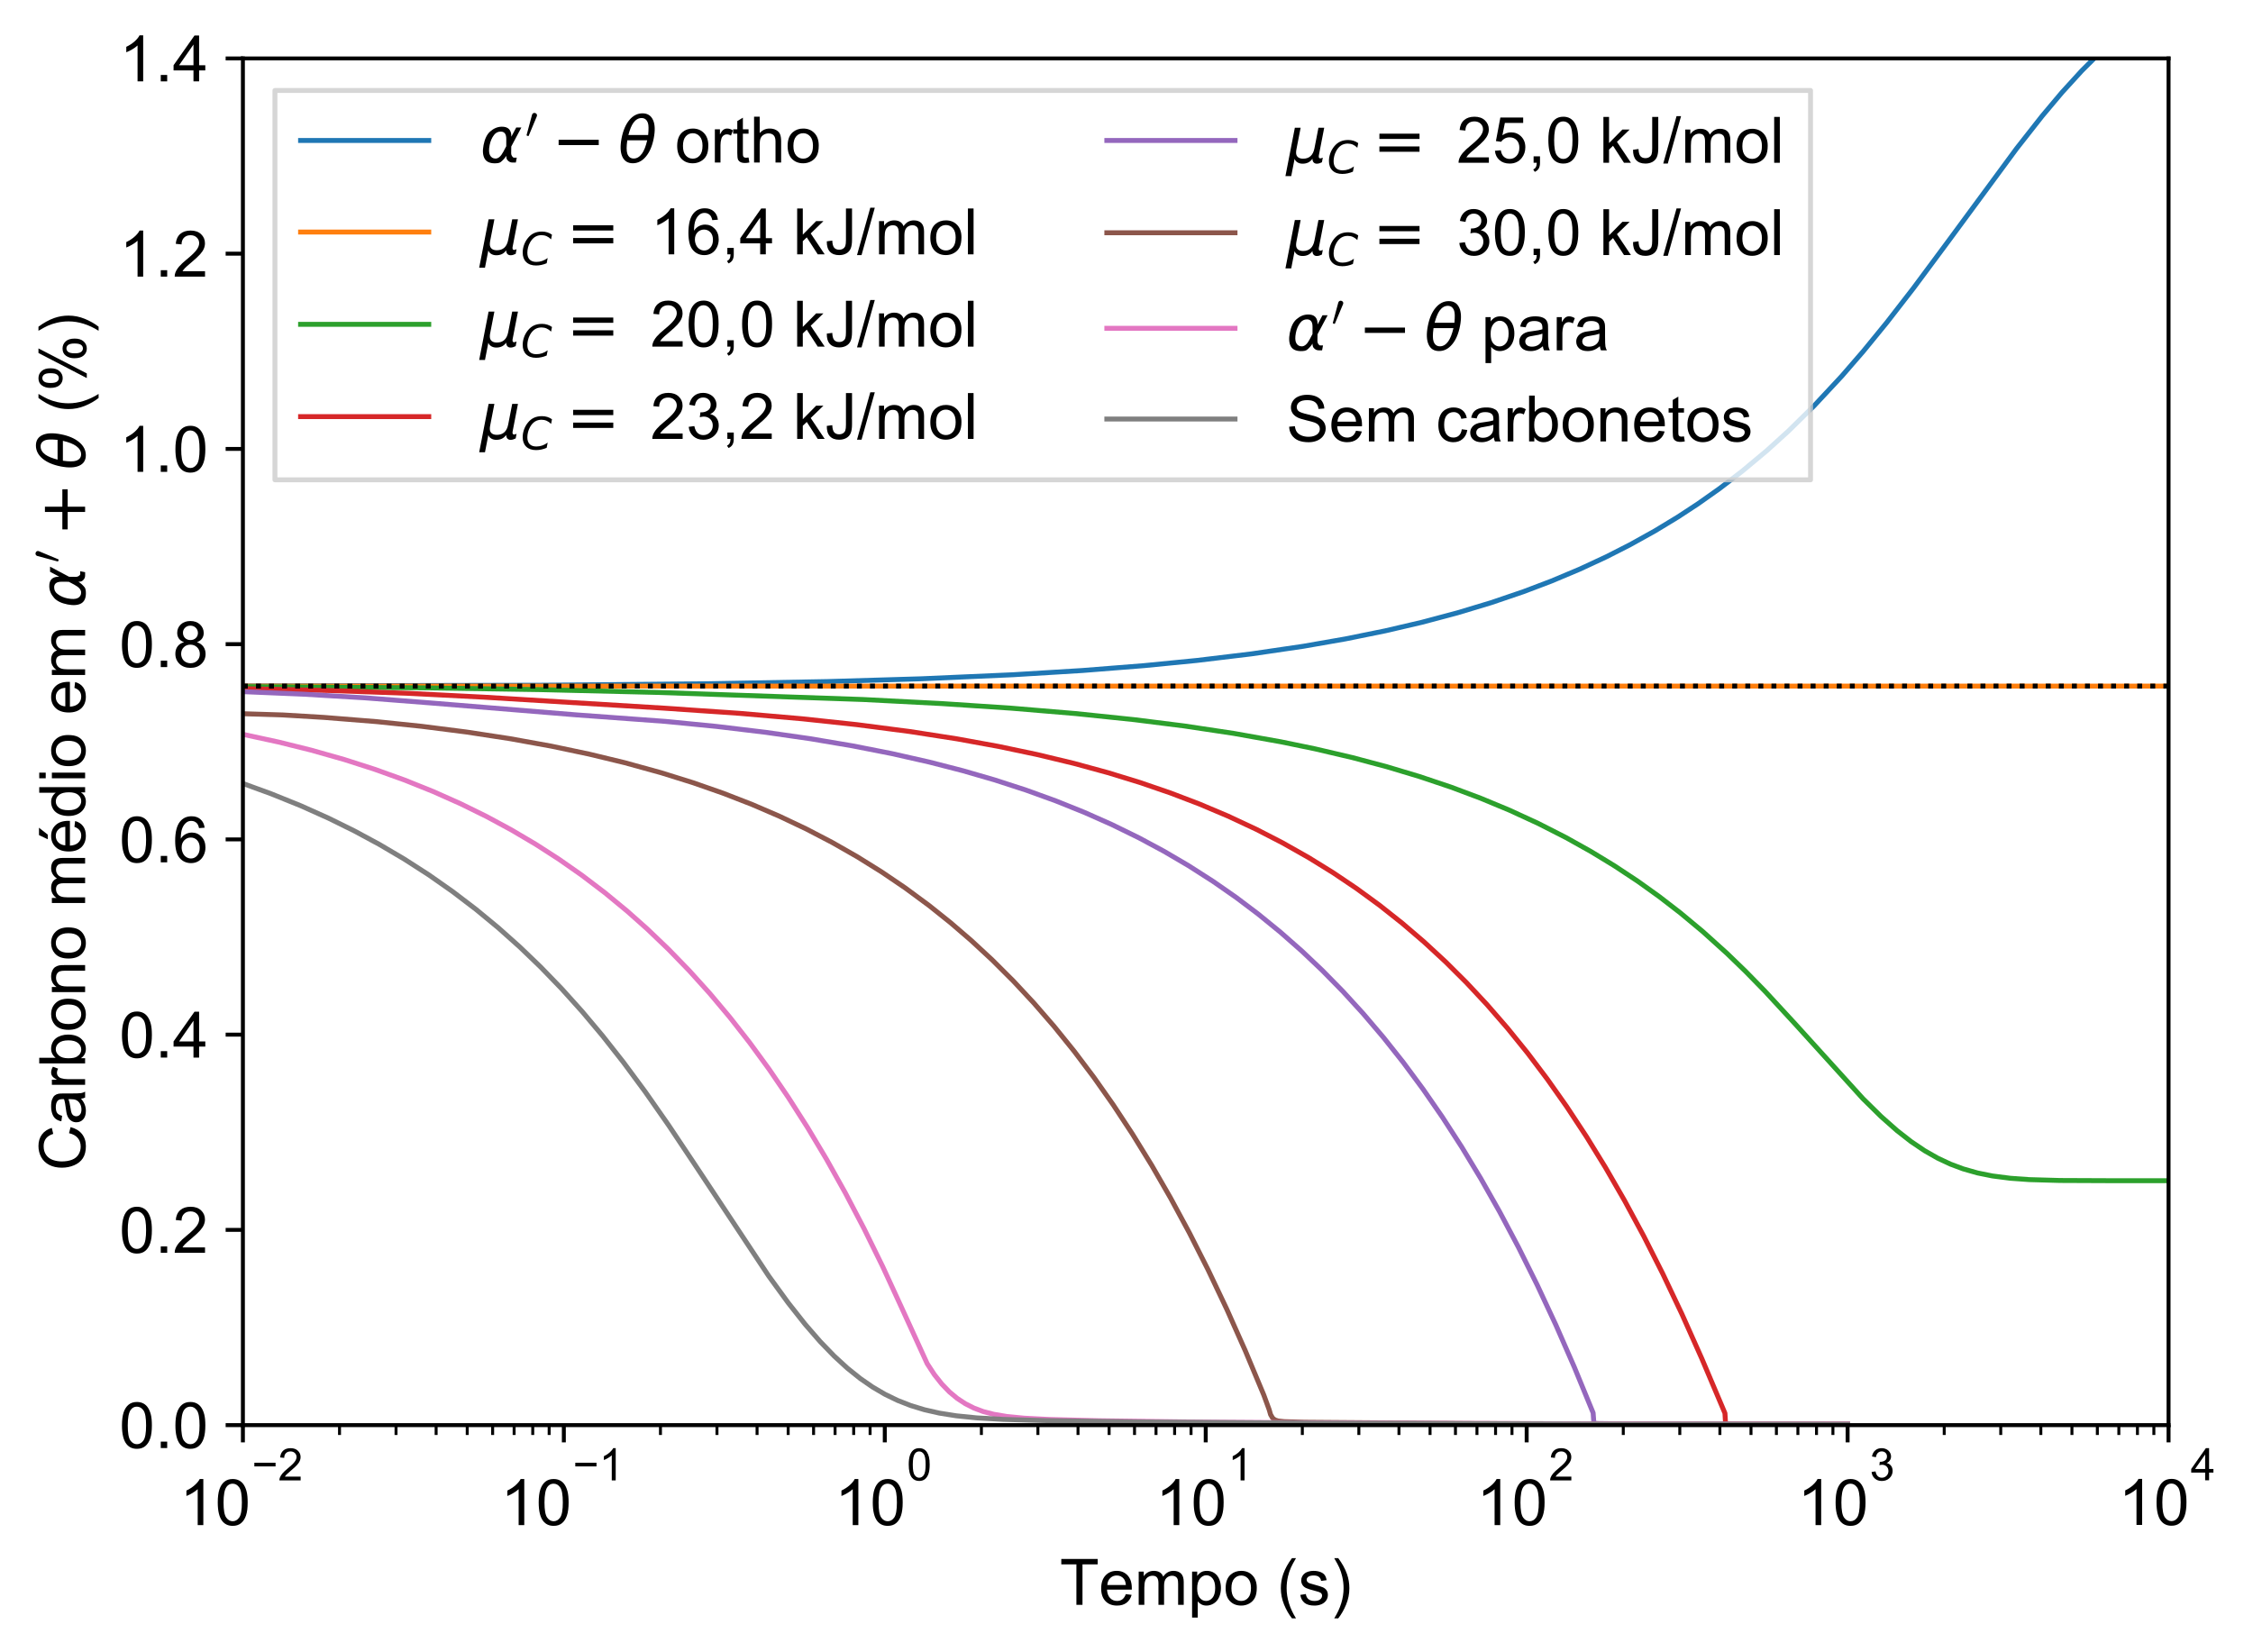 <?xml version="1.0" encoding="utf-8" standalone="no"?>
<!DOCTYPE svg PUBLIC "-//W3C//DTD SVG 1.1//EN"
  "http://www.w3.org/Graphics/SVG/1.1/DTD/svg11.dtd">
<!-- Created with matplotlib (http://matplotlib.org/) -->
<svg height="335pt" version="1.1" viewBox="0 0 457 335" width="457pt" xmlns="http://www.w3.org/2000/svg" xmlns:xlink="http://www.w3.org/1999/xlink">
 <defs>
  <style type="text/css">
*{stroke-linecap:butt;stroke-linejoin:round;}
  </style>
 </defs>
 <g id="figure_1">
  <g id="patch_1">
   <path d="M 0 335.442 
L 457.275 335.442 
L 457.275 0 
L 0 0 
z
" style="fill:#ffffff;"/>
  </g>
  <g id="axes_1">
   <g id="patch_2">
    <path d="M 49.27 289.053 
L 439.87 289.053 
L 439.87 11.853 
L 49.27 11.853 
z
" style="fill:#ffffff;"/>
   </g>
   <g id="matplotlib.axis_1">
    <g id="xtick_1">
     <g id="line2d_1">
      <defs>
       <path d="M 0 0 
L 0 3.5 
" id="m7d66d1f976" style="stroke:#000000;stroke-width:0.8;"/>
      </defs>
      <g>
       <use style="stroke:#000000;stroke-width:0.8;" x="49.27" xlink:href="#m7d66d1f976" y="289.053"/>
      </g>
     </g>
     <g id="text_1">
      <!-- $\mathdefault{10^{-2}}$ -->
      <defs>
       <path d="M 37.25 0 
L 28.469 0 
L 28.469 56 
Q 25.297 52.984 20.141 49.953 
Q 14.984 46.922 10.891 45.406 
L 10.891 53.906 
Q 18.266 57.375 23.781 62.297 
Q 29.297 67.234 31.594 71.875 
L 37.25 71.875 
z
" id="ArialMT-31"/>
       <path d="M 4.156 35.297 
Q 4.156 48 6.766 55.734 
Q 9.375 63.484 14.516 67.672 
Q 19.672 71.875 27.484 71.875 
Q 33.25 71.875 37.594 69.547 
Q 41.938 67.234 44.766 62.859 
Q 47.609 58.5 49.219 52.219 
Q 50.828 45.953 50.828 35.297 
Q 50.828 22.703 48.234 14.969 
Q 45.656 7.234 40.5 3 
Q 35.359 -1.219 27.484 -1.219 
Q 17.141 -1.219 11.234 6.203 
Q 4.156 15.141 4.156 35.297 
z
M 13.188 35.297 
Q 13.188 17.672 17.312 11.828 
Q 21.438 6 27.484 6 
Q 33.547 6 37.672 11.859 
Q 41.797 17.719 41.797 35.297 
Q 41.797 52.984 37.672 58.781 
Q 33.547 64.594 27.391 64.594 
Q 21.344 64.594 17.719 59.469 
Q 13.188 52.938 13.188 35.297 
z
" id="ArialMT-30"/>
       <path d="M 52.828 31.203 
L 5.562 31.203 
L 5.562 39.406 
L 52.828 39.406 
z
" id="ArialMT-2212"/>
       <path d="M 50.344 8.453 
L 50.344 0 
L 3.031 0 
Q 2.938 3.172 4.047 6.109 
Q 5.859 10.938 9.828 15.625 
Q 13.812 20.312 21.344 26.469 
Q 33.016 36.031 37.109 41.625 
Q 41.219 47.219 41.219 52.203 
Q 41.219 57.422 37.469 61 
Q 33.734 64.594 27.734 64.594 
Q 21.391 64.594 17.578 60.781 
Q 13.766 56.984 13.719 50.25 
L 4.688 51.172 
Q 5.609 61.281 11.656 66.578 
Q 17.719 71.875 27.938 71.875 
Q 38.234 71.875 44.234 66.156 
Q 50.25 60.453 50.25 52 
Q 50.25 47.703 48.484 43.547 
Q 46.734 39.406 42.656 34.812 
Q 38.578 30.219 29.109 22.219 
Q 21.188 15.578 18.938 13.203 
Q 16.703 10.844 15.234 8.453 
z
" id="ArialMT-32"/>
      </defs>
      <g transform="translate(36.4 309.459)scale(0.13 -0.13)">
       <use transform="translate(0 0.994)" xlink:href="#ArialMT-31"/>
       <use transform="translate(55.615 0.994)" xlink:href="#ArialMT-30"/>
       <use transform="translate(112.973 70.688)scale(0.7)" xlink:href="#ArialMT-2212"/>
       <use transform="translate(153.852 70.688)scale(0.7)" xlink:href="#ArialMT-32"/>
      </g>
     </g>
    </g>
    <g id="xtick_2">
     <g id="line2d_2">
      <g>
       <use style="stroke:#000000;stroke-width:0.8;" x="114.37" xlink:href="#m7d66d1f976" y="289.053"/>
      </g>
     </g>
     <g id="text_2">
      <!-- $\mathdefault{10^{-1}}$ -->
      <g transform="translate(101.5 309.459)scale(0.13 -0.13)">
       <use transform="translate(0 0.994)" xlink:href="#ArialMT-31"/>
       <use transform="translate(55.615 0.994)" xlink:href="#ArialMT-30"/>
       <use transform="translate(112.973 70.688)scale(0.7)" xlink:href="#ArialMT-2212"/>
       <use transform="translate(153.852 70.688)scale(0.7)" xlink:href="#ArialMT-31"/>
      </g>
     </g>
    </g>
    <g id="xtick_3">
     <g id="line2d_3">
      <g>
       <use style="stroke:#000000;stroke-width:0.8;" x="179.47" xlink:href="#m7d66d1f976" y="289.053"/>
      </g>
     </g>
     <g id="text_3">
      <!-- $\mathdefault{10^{0}}$ -->
      <g transform="translate(169.265 309.459)scale(0.13 -0.13)">
       <use transform="translate(0 0.994)" xlink:href="#ArialMT-31"/>
       <use transform="translate(55.615 0.994)" xlink:href="#ArialMT-30"/>
       <use transform="translate(112.973 70.688)scale(0.7)" xlink:href="#ArialMT-30"/>
      </g>
     </g>
    </g>
    <g id="xtick_4">
     <g id="line2d_4">
      <g>
       <use style="stroke:#000000;stroke-width:0.8;" x="244.57" xlink:href="#m7d66d1f976" y="289.053"/>
      </g>
     </g>
     <g id="text_4">
      <!-- $\mathdefault{10^{1}}$ -->
      <g transform="translate(234.365 309.459)scale(0.13 -0.13)">
       <use transform="translate(0 0.994)" xlink:href="#ArialMT-31"/>
       <use transform="translate(55.615 0.994)" xlink:href="#ArialMT-30"/>
       <use transform="translate(112.973 70.688)scale(0.7)" xlink:href="#ArialMT-31"/>
      </g>
     </g>
    </g>
    <g id="xtick_5">
     <g id="line2d_5">
      <g>
       <use style="stroke:#000000;stroke-width:0.8;" x="309.67" xlink:href="#m7d66d1f976" y="289.053"/>
      </g>
     </g>
     <g id="text_5">
      <!-- $\mathdefault{10^{2}}$ -->
      <g transform="translate(299.465 309.459)scale(0.13 -0.13)">
       <use transform="translate(0 0.994)" xlink:href="#ArialMT-31"/>
       <use transform="translate(55.615 0.994)" xlink:href="#ArialMT-30"/>
       <use transform="translate(112.973 70.688)scale(0.7)" xlink:href="#ArialMT-32"/>
      </g>
     </g>
    </g>
    <g id="xtick_6">
     <g id="line2d_6">
      <g>
       <use style="stroke:#000000;stroke-width:0.8;" x="374.77" xlink:href="#m7d66d1f976" y="289.053"/>
      </g>
     </g>
     <g id="text_6">
      <!-- $\mathdefault{10^{3}}$ -->
      <defs>
       <path d="M 4.203 18.891 
L 12.984 20.062 
Q 14.5 12.594 18.141 9.297 
Q 21.781 6 27 6 
Q 33.203 6 37.469 10.297 
Q 41.75 14.594 41.75 20.953 
Q 41.75 27 37.797 30.922 
Q 33.844 34.859 27.734 34.859 
Q 25.25 34.859 21.531 33.891 
L 22.516 41.609 
Q 23.391 41.5 23.922 41.5 
Q 29.547 41.5 34.031 44.422 
Q 38.531 47.359 38.531 53.469 
Q 38.531 58.297 35.25 61.469 
Q 31.984 64.656 26.812 64.656 
Q 21.688 64.656 18.266 61.422 
Q 14.844 58.203 13.875 51.766 
L 5.078 53.328 
Q 6.688 62.156 12.391 67.016 
Q 18.109 71.875 26.609 71.875 
Q 32.469 71.875 37.391 69.359 
Q 42.328 66.844 44.938 62.5 
Q 47.562 58.156 47.562 53.266 
Q 47.562 48.641 45.062 44.828 
Q 42.578 41.016 37.703 38.766 
Q 44.047 37.312 47.562 32.688 
Q 51.078 28.078 51.078 21.141 
Q 51.078 11.766 44.234 5.25 
Q 37.406 -1.266 26.953 -1.266 
Q 17.531 -1.266 11.297 4.344 
Q 5.078 9.969 4.203 18.891 
z
" id="ArialMT-33"/>
      </defs>
      <g transform="translate(364.565 309.459)scale(0.13 -0.13)">
       <use transform="translate(0 0.994)" xlink:href="#ArialMT-31"/>
       <use transform="translate(55.615 0.994)" xlink:href="#ArialMT-30"/>
       <use transform="translate(112.973 70.688)scale(0.7)" xlink:href="#ArialMT-33"/>
      </g>
     </g>
    </g>
    <g id="xtick_7">
     <g id="line2d_7">
      <g>
       <use style="stroke:#000000;stroke-width:0.8;" x="439.87" xlink:href="#m7d66d1f976" y="289.053"/>
      </g>
     </g>
     <g id="text_7">
      <!-- $\mathdefault{10^{4}}$ -->
      <defs>
       <path d="M 32.328 0 
L 32.328 17.141 
L 1.266 17.141 
L 1.266 25.203 
L 33.938 71.578 
L 41.109 71.578 
L 41.109 25.203 
L 50.781 25.203 
L 50.781 17.141 
L 41.109 17.141 
L 41.109 0 
z
M 32.328 25.203 
L 32.328 57.469 
L 9.906 25.203 
z
" id="ArialMT-34"/>
      </defs>
      <g transform="translate(429.665 309.329)scale(0.13 -0.13)">
       <use transform="translate(0 0.202)" xlink:href="#ArialMT-31"/>
       <use transform="translate(55.615 0.202)" xlink:href="#ArialMT-30"/>
       <use transform="translate(112.973 69.895)scale(0.7)" xlink:href="#ArialMT-34"/>
      </g>
     </g>
    </g>
    <g id="xtick_8">
     <g id="line2d_8">
      <defs>
       <path d="M 0 0 
L 0 2 
" id="m9ae0652968" style="stroke:#000000;stroke-width:0.6;"/>
      </defs>
      <g>
       <use style="stroke:#000000;stroke-width:0.6;" x="68.867" xlink:href="#m9ae0652968" y="289.053"/>
      </g>
     </g>
    </g>
    <g id="xtick_9">
     <g id="line2d_9">
      <g>
       <use style="stroke:#000000;stroke-width:0.6;" x="80.331" xlink:href="#m9ae0652968" y="289.053"/>
      </g>
     </g>
    </g>
    <g id="xtick_10">
     <g id="line2d_10">
      <g>
       <use style="stroke:#000000;stroke-width:0.6;" x="88.464" xlink:href="#m9ae0652968" y="289.053"/>
      </g>
     </g>
    </g>
    <g id="xtick_11">
     <g id="line2d_11">
      <g>
       <use style="stroke:#000000;stroke-width:0.6;" x="94.773" xlink:href="#m9ae0652968" y="289.053"/>
      </g>
     </g>
    </g>
    <g id="xtick_12">
     <g id="line2d_12">
      <g>
       <use style="stroke:#000000;stroke-width:0.6;" x="99.928" xlink:href="#m9ae0652968" y="289.053"/>
      </g>
     </g>
    </g>
    <g id="xtick_13">
     <g id="line2d_13">
      <g>
       <use style="stroke:#000000;stroke-width:0.6;" x="104.286" xlink:href="#m9ae0652968" y="289.053"/>
      </g>
     </g>
    </g>
    <g id="xtick_14">
     <g id="line2d_14">
      <g>
       <use style="stroke:#000000;stroke-width:0.6;" x="108.061" xlink:href="#m9ae0652968" y="289.053"/>
      </g>
     </g>
    </g>
    <g id="xtick_15">
     <g id="line2d_15">
      <g>
       <use style="stroke:#000000;stroke-width:0.6;" x="111.391" xlink:href="#m9ae0652968" y="289.053"/>
      </g>
     </g>
    </g>
    <g id="xtick_16">
     <g id="line2d_16">
      <g>
       <use style="stroke:#000000;stroke-width:0.6;" x="133.967" xlink:href="#m9ae0652968" y="289.053"/>
      </g>
     </g>
    </g>
    <g id="xtick_17">
     <g id="line2d_17">
      <g>
       <use style="stroke:#000000;stroke-width:0.6;" x="145.431" xlink:href="#m9ae0652968" y="289.053"/>
      </g>
     </g>
    </g>
    <g id="xtick_18">
     <g id="line2d_18">
      <g>
       <use style="stroke:#000000;stroke-width:0.6;" x="153.564" xlink:href="#m9ae0652968" y="289.053"/>
      </g>
     </g>
    </g>
    <g id="xtick_19">
     <g id="line2d_19">
      <g>
       <use style="stroke:#000000;stroke-width:0.6;" x="159.873" xlink:href="#m9ae0652968" y="289.053"/>
      </g>
     </g>
    </g>
    <g id="xtick_20">
     <g id="line2d_20">
      <g>
       <use style="stroke:#000000;stroke-width:0.6;" x="165.028" xlink:href="#m9ae0652968" y="289.053"/>
      </g>
     </g>
    </g>
    <g id="xtick_21">
     <g id="line2d_21">
      <g>
       <use style="stroke:#000000;stroke-width:0.6;" x="169.386" xlink:href="#m9ae0652968" y="289.053"/>
      </g>
     </g>
    </g>
    <g id="xtick_22">
     <g id="line2d_22">
      <g>
       <use style="stroke:#000000;stroke-width:0.6;" x="173.161" xlink:href="#m9ae0652968" y="289.053"/>
      </g>
     </g>
    </g>
    <g id="xtick_23">
     <g id="line2d_23">
      <g>
       <use style="stroke:#000000;stroke-width:0.6;" x="176.491" xlink:href="#m9ae0652968" y="289.053"/>
      </g>
     </g>
    </g>
    <g id="xtick_24">
     <g id="line2d_24">
      <g>
       <use style="stroke:#000000;stroke-width:0.6;" x="199.067" xlink:href="#m9ae0652968" y="289.053"/>
      </g>
     </g>
    </g>
    <g id="xtick_25">
     <g id="line2d_25">
      <g>
       <use style="stroke:#000000;stroke-width:0.6;" x="210.531" xlink:href="#m9ae0652968" y="289.053"/>
      </g>
     </g>
    </g>
    <g id="xtick_26">
     <g id="line2d_26">
      <g>
       <use style="stroke:#000000;stroke-width:0.6;" x="218.664" xlink:href="#m9ae0652968" y="289.053"/>
      </g>
     </g>
    </g>
    <g id="xtick_27">
     <g id="line2d_27">
      <g>
       <use style="stroke:#000000;stroke-width:0.6;" x="224.973" xlink:href="#m9ae0652968" y="289.053"/>
      </g>
     </g>
    </g>
    <g id="xtick_28">
     <g id="line2d_28">
      <g>
       <use style="stroke:#000000;stroke-width:0.6;" x="230.128" xlink:href="#m9ae0652968" y="289.053"/>
      </g>
     </g>
    </g>
    <g id="xtick_29">
     <g id="line2d_29">
      <g>
       <use style="stroke:#000000;stroke-width:0.6;" x="234.486" xlink:href="#m9ae0652968" y="289.053"/>
      </g>
     </g>
    </g>
    <g id="xtick_30">
     <g id="line2d_30">
      <g>
       <use style="stroke:#000000;stroke-width:0.6;" x="238.261" xlink:href="#m9ae0652968" y="289.053"/>
      </g>
     </g>
    </g>
    <g id="xtick_31">
     <g id="line2d_31">
      <g>
       <use style="stroke:#000000;stroke-width:0.6;" x="241.591" xlink:href="#m9ae0652968" y="289.053"/>
      </g>
     </g>
    </g>
    <g id="xtick_32">
     <g id="line2d_32">
      <g>
       <use style="stroke:#000000;stroke-width:0.6;" x="264.167" xlink:href="#m9ae0652968" y="289.053"/>
      </g>
     </g>
    </g>
    <g id="xtick_33">
     <g id="line2d_33">
      <g>
       <use style="stroke:#000000;stroke-width:0.6;" x="275.631" xlink:href="#m9ae0652968" y="289.053"/>
      </g>
     </g>
    </g>
    <g id="xtick_34">
     <g id="line2d_34">
      <g>
       <use style="stroke:#000000;stroke-width:0.6;" x="283.764" xlink:href="#m9ae0652968" y="289.053"/>
      </g>
     </g>
    </g>
    <g id="xtick_35">
     <g id="line2d_35">
      <g>
       <use style="stroke:#000000;stroke-width:0.6;" x="290.073" xlink:href="#m9ae0652968" y="289.053"/>
      </g>
     </g>
    </g>
    <g id="xtick_36">
     <g id="line2d_36">
      <g>
       <use style="stroke:#000000;stroke-width:0.6;" x="295.228" xlink:href="#m9ae0652968" y="289.053"/>
      </g>
     </g>
    </g>
    <g id="xtick_37">
     <g id="line2d_37">
      <g>
       <use style="stroke:#000000;stroke-width:0.6;" x="299.586" xlink:href="#m9ae0652968" y="289.053"/>
      </g>
     </g>
    </g>
    <g id="xtick_38">
     <g id="line2d_38">
      <g>
       <use style="stroke:#000000;stroke-width:0.6;" x="303.361" xlink:href="#m9ae0652968" y="289.053"/>
      </g>
     </g>
    </g>
    <g id="xtick_39">
     <g id="line2d_39">
      <g>
       <use style="stroke:#000000;stroke-width:0.6;" x="306.691" xlink:href="#m9ae0652968" y="289.053"/>
      </g>
     </g>
    </g>
    <g id="xtick_40">
     <g id="line2d_40">
      <g>
       <use style="stroke:#000000;stroke-width:0.6;" x="329.267" xlink:href="#m9ae0652968" y="289.053"/>
      </g>
     </g>
    </g>
    <g id="xtick_41">
     <g id="line2d_41">
      <g>
       <use style="stroke:#000000;stroke-width:0.6;" x="340.731" xlink:href="#m9ae0652968" y="289.053"/>
      </g>
     </g>
    </g>
    <g id="xtick_42">
     <g id="line2d_42">
      <g>
       <use style="stroke:#000000;stroke-width:0.6;" x="348.864" xlink:href="#m9ae0652968" y="289.053"/>
      </g>
     </g>
    </g>
    <g id="xtick_43">
     <g id="line2d_43">
      <g>
       <use style="stroke:#000000;stroke-width:0.6;" x="355.173" xlink:href="#m9ae0652968" y="289.053"/>
      </g>
     </g>
    </g>
    <g id="xtick_44">
     <g id="line2d_44">
      <g>
       <use style="stroke:#000000;stroke-width:0.6;" x="360.328" xlink:href="#m9ae0652968" y="289.053"/>
      </g>
     </g>
    </g>
    <g id="xtick_45">
     <g id="line2d_45">
      <g>
       <use style="stroke:#000000;stroke-width:0.6;" x="364.686" xlink:href="#m9ae0652968" y="289.053"/>
      </g>
     </g>
    </g>
    <g id="xtick_46">
     <g id="line2d_46">
      <g>
       <use style="stroke:#000000;stroke-width:0.6;" x="368.461" xlink:href="#m9ae0652968" y="289.053"/>
      </g>
     </g>
    </g>
    <g id="xtick_47">
     <g id="line2d_47">
      <g>
       <use style="stroke:#000000;stroke-width:0.6;" x="371.791" xlink:href="#m9ae0652968" y="289.053"/>
      </g>
     </g>
    </g>
    <g id="xtick_48">
     <g id="line2d_48">
      <g>
       <use style="stroke:#000000;stroke-width:0.6;" x="394.367" xlink:href="#m9ae0652968" y="289.053"/>
      </g>
     </g>
    </g>
    <g id="xtick_49">
     <g id="line2d_49">
      <g>
       <use style="stroke:#000000;stroke-width:0.6;" x="405.831" xlink:href="#m9ae0652968" y="289.053"/>
      </g>
     </g>
    </g>
    <g id="xtick_50">
     <g id="line2d_50">
      <g>
       <use style="stroke:#000000;stroke-width:0.6;" x="413.964" xlink:href="#m9ae0652968" y="289.053"/>
      </g>
     </g>
    </g>
    <g id="xtick_51">
     <g id="line2d_51">
      <g>
       <use style="stroke:#000000;stroke-width:0.6;" x="420.273" xlink:href="#m9ae0652968" y="289.053"/>
      </g>
     </g>
    </g>
    <g id="xtick_52">
     <g id="line2d_52">
      <g>
       <use style="stroke:#000000;stroke-width:0.6;" x="425.428" xlink:href="#m9ae0652968" y="289.053"/>
      </g>
     </g>
    </g>
    <g id="xtick_53">
     <g id="line2d_53">
      <g>
       <use style="stroke:#000000;stroke-width:0.6;" x="429.786" xlink:href="#m9ae0652968" y="289.053"/>
      </g>
     </g>
    </g>
    <g id="xtick_54">
     <g id="line2d_54">
      <g>
       <use style="stroke:#000000;stroke-width:0.6;" x="433.561" xlink:href="#m9ae0652968" y="289.053"/>
      </g>
     </g>
    </g>
    <g id="xtick_55">
     <g id="line2d_55">
      <g>
       <use style="stroke:#000000;stroke-width:0.6;" x="436.891" xlink:href="#m9ae0652968" y="289.053"/>
      </g>
     </g>
    </g>
    <g id="text_8">
     <!-- Tempo (s) -->
     <defs>
      <path d="M 25.922 0 
L 25.922 63.141 
L 2.344 63.141 
L 2.344 71.578 
L 59.078 71.578 
L 59.078 63.141 
L 35.406 63.141 
L 35.406 0 
z
" id="ArialMT-54"/>
      <path d="M 42.094 16.703 
L 51.172 15.578 
Q 49.031 7.625 43.219 3.219 
Q 37.406 -1.172 28.375 -1.172 
Q 17 -1.172 10.328 5.828 
Q 3.656 12.844 3.656 25.484 
Q 3.656 38.578 10.391 45.797 
Q 17.141 53.031 27.875 53.031 
Q 38.281 53.031 44.875 45.953 
Q 51.469 38.875 51.469 26.031 
Q 51.469 25.25 51.422 23.688 
L 12.75 23.688 
Q 13.234 15.141 17.578 10.594 
Q 21.922 6.062 28.422 6.062 
Q 33.25 6.062 36.672 8.594 
Q 40.094 11.141 42.094 16.703 
z
M 13.234 30.906 
L 42.188 30.906 
Q 41.609 37.453 38.875 40.719 
Q 34.672 45.797 27.984 45.797 
Q 21.922 45.797 17.797 41.75 
Q 13.672 37.703 13.234 30.906 
z
" id="ArialMT-65"/>
      <path d="M 6.594 0 
L 6.594 51.859 
L 14.453 51.859 
L 14.453 44.578 
Q 16.891 48.391 20.938 50.703 
Q 25 53.031 30.172 53.031 
Q 35.938 53.031 39.625 50.641 
Q 43.312 48.25 44.828 43.953 
Q 50.984 53.031 60.844 53.031 
Q 68.562 53.031 72.703 48.75 
Q 76.859 44.484 76.859 35.594 
L 76.859 0 
L 68.109 0 
L 68.109 32.672 
Q 68.109 37.938 67.25 40.25 
Q 66.406 42.578 64.156 43.984 
Q 61.922 45.406 58.891 45.406 
Q 53.422 45.406 49.797 41.766 
Q 46.188 38.141 46.188 30.125 
L 46.188 0 
L 37.406 0 
L 37.406 33.688 
Q 37.406 39.547 35.25 42.469 
Q 33.109 45.406 28.219 45.406 
Q 24.516 45.406 21.359 43.453 
Q 18.219 41.5 16.797 37.734 
Q 15.375 33.984 15.375 26.906 
L 15.375 0 
z
" id="ArialMT-6d"/>
      <path d="M 6.594 -19.875 
L 6.594 51.859 
L 14.594 51.859 
L 14.594 45.125 
Q 17.438 49.078 21 51.047 
Q 24.562 53.031 29.641 53.031 
Q 36.281 53.031 41.359 49.609 
Q 46.438 46.188 49.016 39.953 
Q 51.609 33.734 51.609 26.312 
Q 51.609 18.359 48.75 11.984 
Q 45.906 5.609 40.453 2.219 
Q 35.016 -1.172 29 -1.172 
Q 24.609 -1.172 21.109 0.688 
Q 17.625 2.547 15.375 5.375 
L 15.375 -19.875 
z
M 14.547 25.641 
Q 14.547 15.625 18.594 10.844 
Q 22.656 6.062 28.422 6.062 
Q 34.281 6.062 38.453 11.016 
Q 42.625 15.969 42.625 26.375 
Q 42.625 36.281 38.547 41.203 
Q 34.469 46.141 28.812 46.141 
Q 23.188 46.141 18.859 40.891 
Q 14.547 35.641 14.547 25.641 
z
" id="ArialMT-70"/>
      <path d="M 3.328 25.922 
Q 3.328 40.328 11.328 47.266 
Q 18.016 53.031 27.641 53.031 
Q 38.328 53.031 45.109 46.016 
Q 51.906 39.016 51.906 26.656 
Q 51.906 16.656 48.906 10.906 
Q 45.906 5.172 40.156 2 
Q 34.422 -1.172 27.641 -1.172 
Q 16.75 -1.172 10.031 5.812 
Q 3.328 12.797 3.328 25.922 
z
M 12.359 25.922 
Q 12.359 15.969 16.703 11.016 
Q 21.047 6.062 27.641 6.062 
Q 34.188 6.062 38.531 11.031 
Q 42.875 16.016 42.875 26.219 
Q 42.875 35.844 38.5 40.797 
Q 34.125 45.75 27.641 45.75 
Q 21.047 45.75 16.703 40.812 
Q 12.359 35.891 12.359 25.922 
z
" id="ArialMT-6f"/>
      <path id="ArialMT-20"/>
      <path d="M 23.391 -21.047 
Q 16.109 -11.859 11.078 0.438 
Q 6.062 12.75 6.062 25.922 
Q 6.062 37.547 9.812 48.188 
Q 14.203 60.547 23.391 72.797 
L 29.688 72.797 
Q 23.781 62.641 21.875 58.297 
Q 18.891 51.562 17.188 44.234 
Q 15.094 35.109 15.094 25.875 
Q 15.094 2.391 29.688 -21.047 
z
" id="ArialMT-28"/>
      <path d="M 3.078 15.484 
L 11.766 16.844 
Q 12.5 11.625 15.844 8.844 
Q 19.188 6.062 25.203 6.062 
Q 31.25 6.062 34.172 8.516 
Q 37.109 10.984 37.109 14.312 
Q 37.109 17.281 34.516 19 
Q 32.719 20.172 25.531 21.969 
Q 15.875 24.422 12.141 26.203 
Q 8.406 27.984 6.469 31.125 
Q 4.547 34.281 4.547 38.094 
Q 4.547 41.547 6.125 44.5 
Q 7.719 47.469 10.453 49.422 
Q 12.5 50.922 16.031 51.969 
Q 19.578 53.031 23.641 53.031 
Q 29.734 53.031 34.344 51.266 
Q 38.969 49.516 41.156 46.5 
Q 43.359 43.5 44.188 38.484 
L 35.594 37.312 
Q 35.016 41.312 32.203 43.547 
Q 29.391 45.797 24.266 45.797 
Q 18.219 45.797 15.625 43.797 
Q 13.031 41.797 13.031 39.109 
Q 13.031 37.406 14.109 36.031 
Q 15.188 34.625 17.484 33.688 
Q 18.797 33.203 25.25 31.453 
Q 34.578 28.953 38.25 27.359 
Q 41.938 25.781 44.031 22.75 
Q 46.141 19.734 46.141 15.234 
Q 46.141 10.844 43.578 6.953 
Q 41.016 3.078 36.172 0.953 
Q 31.344 -1.172 25.25 -1.172 
Q 15.141 -1.172 9.844 3.031 
Q 4.547 7.234 3.078 15.484 
z
" id="ArialMT-73"/>
      <path d="M 12.359 -21.047 
L 6.062 -21.047 
Q 20.656 2.391 20.656 25.875 
Q 20.656 35.062 18.562 44.094 
Q 16.891 51.422 13.922 58.156 
Q 12.016 62.547 6.062 72.797 
L 12.359 72.797 
Q 21.531 60.547 25.922 48.188 
Q 29.688 37.547 29.688 25.922 
Q 29.688 12.75 24.625 0.438 
Q 19.578 -11.859 12.359 -21.047 
z
" id="ArialMT-29"/>
     </defs>
     <g transform="translate(214.969 325.506)scale(0.13 -0.13)">
      <use xlink:href="#ArialMT-54"/>
      <use x="60.912" xlink:href="#ArialMT-65"/>
      <use x="116.527" xlink:href="#ArialMT-6d"/>
      <use x="199.828" xlink:href="#ArialMT-70"/>
      <use x="255.443" xlink:href="#ArialMT-6f"/>
      <use x="311.059" xlink:href="#ArialMT-20"/>
      <use x="338.842" xlink:href="#ArialMT-28"/>
      <use x="372.143" xlink:href="#ArialMT-73"/>
      <use x="422.143" xlink:href="#ArialMT-29"/>
     </g>
    </g>
   </g>
   <g id="matplotlib.axis_2">
    <g id="ytick_1">
     <g id="line2d_56">
      <defs>
       <path d="M 0 0 
L -3.5 0 
" id="m446c6e5402" style="stroke:#000000;stroke-width:0.8;"/>
      </defs>
      <g>
       <use style="stroke:#000000;stroke-width:0.8;" x="49.27" xlink:href="#m446c6e5402" y="289.053"/>
      </g>
     </g>
     <g id="text_9">
      <!-- 0.0 -->
      <defs>
       <path d="M 9.078 0 
L 9.078 10.016 
L 19.094 10.016 
L 19.094 0 
z
" id="ArialMT-2e"/>
      </defs>
      <g transform="translate(24.2 293.705)scale(0.13 -0.13)">
       <use xlink:href="#ArialMT-30"/>
       <use x="55.615" xlink:href="#ArialMT-2e"/>
       <use x="83.398" xlink:href="#ArialMT-30"/>
      </g>
     </g>
    </g>
    <g id="ytick_2">
     <g id="line2d_57">
      <g>
       <use style="stroke:#000000;stroke-width:0.8;" x="49.27" xlink:href="#m446c6e5402" y="249.453"/>
      </g>
     </g>
     <g id="text_10">
      <!-- 0.2 -->
      <g transform="translate(24.2 254.105)scale(0.13 -0.13)">
       <use xlink:href="#ArialMT-30"/>
       <use x="55.615" xlink:href="#ArialMT-2e"/>
       <use x="83.398" xlink:href="#ArialMT-32"/>
      </g>
     </g>
    </g>
    <g id="ytick_3">
     <g id="line2d_58">
      <g>
       <use style="stroke:#000000;stroke-width:0.8;" x="49.27" xlink:href="#m446c6e5402" y="209.853"/>
      </g>
     </g>
     <g id="text_11">
      <!-- 0.4 -->
      <g transform="translate(24.2 214.505)scale(0.13 -0.13)">
       <use xlink:href="#ArialMT-30"/>
       <use x="55.615" xlink:href="#ArialMT-2e"/>
       <use x="83.398" xlink:href="#ArialMT-34"/>
      </g>
     </g>
    </g>
    <g id="ytick_4">
     <g id="line2d_59">
      <g>
       <use style="stroke:#000000;stroke-width:0.8;" x="49.27" xlink:href="#m446c6e5402" y="170.253"/>
      </g>
     </g>
     <g id="text_12">
      <!-- 0.6 -->
      <defs>
       <path d="M 49.75 54.047 
L 41.016 53.375 
Q 39.844 58.547 37.703 60.891 
Q 34.125 64.656 28.906 64.656 
Q 24.703 64.656 21.531 62.312 
Q 17.391 59.281 14.984 53.469 
Q 12.594 47.656 12.5 36.922 
Q 15.672 41.75 20.266 44.094 
Q 24.859 46.438 29.891 46.438 
Q 38.672 46.438 44.844 39.969 
Q 51.031 33.5 51.031 23.25 
Q 51.031 16.5 48.125 10.719 
Q 45.219 4.938 40.141 1.859 
Q 35.062 -1.219 28.609 -1.219 
Q 17.625 -1.219 10.688 6.859 
Q 3.766 14.938 3.766 33.5 
Q 3.766 54.25 11.422 63.672 
Q 18.109 71.875 29.438 71.875 
Q 37.891 71.875 43.281 67.141 
Q 48.688 62.406 49.75 54.047 
z
M 13.875 23.188 
Q 13.875 18.656 15.797 14.5 
Q 17.719 10.359 21.188 8.172 
Q 24.656 6 28.469 6 
Q 34.031 6 38.031 10.484 
Q 42.047 14.984 42.047 22.703 
Q 42.047 30.125 38.078 34.391 
Q 34.125 38.672 28.125 38.672 
Q 22.172 38.672 18.016 34.391 
Q 13.875 30.125 13.875 23.188 
z
" id="ArialMT-36"/>
      </defs>
      <g transform="translate(24.2 174.905)scale(0.13 -0.13)">
       <use xlink:href="#ArialMT-30"/>
       <use x="55.615" xlink:href="#ArialMT-2e"/>
       <use x="83.398" xlink:href="#ArialMT-36"/>
      </g>
     </g>
    </g>
    <g id="ytick_5">
     <g id="line2d_60">
      <g>
       <use style="stroke:#000000;stroke-width:0.8;" x="49.27" xlink:href="#m446c6e5402" y="130.653"/>
      </g>
     </g>
     <g id="text_13">
      <!-- 0.8 -->
      <defs>
       <path d="M 17.672 38.812 
Q 12.203 40.828 9.562 44.531 
Q 6.938 48.25 6.938 53.422 
Q 6.938 61.234 12.547 66.547 
Q 18.172 71.875 27.484 71.875 
Q 36.859 71.875 42.578 66.422 
Q 48.297 60.984 48.297 53.172 
Q 48.297 48.188 45.672 44.5 
Q 43.062 40.828 37.75 38.812 
Q 44.344 36.672 47.781 31.875 
Q 51.219 27.094 51.219 20.453 
Q 51.219 11.281 44.719 5.031 
Q 38.234 -1.219 27.641 -1.219 
Q 17.047 -1.219 10.547 5.047 
Q 4.047 11.328 4.047 20.703 
Q 4.047 27.688 7.594 32.391 
Q 11.141 37.109 17.672 38.812 
z
M 15.922 53.719 
Q 15.922 48.641 19.188 45.406 
Q 22.469 42.188 27.688 42.188 
Q 32.766 42.188 36.016 45.375 
Q 39.266 48.578 39.266 53.219 
Q 39.266 58.062 35.906 61.359 
Q 32.562 64.656 27.594 64.656 
Q 22.562 64.656 19.234 61.422 
Q 15.922 58.203 15.922 53.719 
z
M 13.094 20.656 
Q 13.094 16.891 14.875 13.375 
Q 16.656 9.859 20.172 7.922 
Q 23.688 6 27.734 6 
Q 34.031 6 38.125 10.047 
Q 42.234 14.109 42.234 20.359 
Q 42.234 26.703 38.016 30.859 
Q 33.797 35.016 27.438 35.016 
Q 21.234 35.016 17.156 30.906 
Q 13.094 26.812 13.094 20.656 
z
" id="ArialMT-38"/>
      </defs>
      <g transform="translate(24.2 135.305)scale(0.13 -0.13)">
       <use xlink:href="#ArialMT-30"/>
       <use x="55.615" xlink:href="#ArialMT-2e"/>
       <use x="83.398" xlink:href="#ArialMT-38"/>
      </g>
     </g>
    </g>
    <g id="ytick_6">
     <g id="line2d_61">
      <g>
       <use style="stroke:#000000;stroke-width:0.8;" x="49.27" xlink:href="#m446c6e5402" y="91.053"/>
      </g>
     </g>
     <g id="text_14">
      <!-- 1.0 -->
      <g transform="translate(24.2 95.705)scale(0.13 -0.13)">
       <use xlink:href="#ArialMT-31"/>
       <use x="55.615" xlink:href="#ArialMT-2e"/>
       <use x="83.398" xlink:href="#ArialMT-30"/>
      </g>
     </g>
    </g>
    <g id="ytick_7">
     <g id="line2d_62">
      <g>
       <use style="stroke:#000000;stroke-width:0.8;" x="49.27" xlink:href="#m446c6e5402" y="51.453"/>
      </g>
     </g>
     <g id="text_15">
      <!-- 1.2 -->
      <g transform="translate(24.2 56.105)scale(0.13 -0.13)">
       <use xlink:href="#ArialMT-31"/>
       <use x="55.615" xlink:href="#ArialMT-2e"/>
       <use x="83.398" xlink:href="#ArialMT-32"/>
      </g>
     </g>
    </g>
    <g id="ytick_8">
     <g id="line2d_63">
      <g>
       <use style="stroke:#000000;stroke-width:0.8;" x="49.27" xlink:href="#m446c6e5402" y="11.853"/>
      </g>
     </g>
     <g id="text_16">
      <!-- 1.4 -->
      <g transform="translate(24.2 16.505)scale(0.13 -0.13)">
       <use xlink:href="#ArialMT-31"/>
       <use x="55.615" xlink:href="#ArialMT-2e"/>
       <use x="83.398" xlink:href="#ArialMT-34"/>
      </g>
     </g>
    </g>
    <g id="text_17">
     <!-- Carbono médio em $\alpha' + \theta$ (%) -->
     <defs>
      <path d="M 58.797 25.094 
L 68.266 22.703 
Q 65.281 11.031 57.547 4.906 
Q 49.812 -1.219 38.625 -1.219 
Q 27.047 -1.219 19.797 3.484 
Q 12.547 8.203 8.766 17.141 
Q 4.984 26.078 4.984 36.328 
Q 4.984 47.516 9.25 55.828 
Q 13.531 64.156 21.406 68.469 
Q 29.297 72.797 38.766 72.797 
Q 49.516 72.797 56.828 67.328 
Q 64.156 61.859 67.047 51.953 
L 57.719 49.75 
Q 55.219 57.562 50.484 61.125 
Q 45.75 64.703 38.578 64.703 
Q 30.328 64.703 24.781 60.734 
Q 19.234 56.781 16.984 50.109 
Q 14.75 43.453 14.75 36.375 
Q 14.75 27.25 17.406 20.438 
Q 20.062 13.625 25.672 10.25 
Q 31.297 6.891 37.844 6.891 
Q 45.797 6.891 51.312 11.469 
Q 56.844 16.062 58.797 25.094 
z
" id="ArialMT-43"/>
      <path d="M 40.438 6.391 
Q 35.547 2.25 31.031 0.531 
Q 26.516 -1.172 21.344 -1.172 
Q 12.797 -1.172 8.203 3 
Q 3.609 7.172 3.609 13.672 
Q 3.609 17.484 5.344 20.625 
Q 7.078 23.781 9.891 25.688 
Q 12.703 27.594 16.219 28.562 
Q 18.797 29.25 24.031 29.891 
Q 34.672 31.156 39.703 32.906 
Q 39.75 34.719 39.75 35.203 
Q 39.75 40.578 37.25 42.781 
Q 33.891 45.75 27.25 45.75 
Q 21.047 45.75 18.094 43.578 
Q 15.141 41.406 13.719 35.891 
L 5.125 37.062 
Q 6.297 42.578 8.984 45.969 
Q 11.672 49.359 16.75 51.188 
Q 21.828 53.031 28.516 53.031 
Q 35.156 53.031 39.297 51.469 
Q 43.453 49.906 45.406 47.531 
Q 47.359 45.172 48.141 41.547 
Q 48.578 39.312 48.578 33.453 
L 48.578 21.734 
Q 48.578 9.469 49.141 6.219 
Q 49.703 2.984 51.375 0 
L 42.188 0 
Q 40.828 2.734 40.438 6.391 
z
M 39.703 26.031 
Q 34.906 24.078 25.344 22.703 
Q 19.922 21.922 17.672 20.938 
Q 15.438 19.969 14.203 18.094 
Q 12.984 16.219 12.984 13.922 
Q 12.984 10.406 15.641 8.062 
Q 18.312 5.719 23.438 5.719 
Q 28.516 5.719 32.469 7.938 
Q 36.422 10.156 38.281 14.016 
Q 39.703 17 39.703 22.797 
z
" id="ArialMT-61"/>
      <path d="M 6.5 0 
L 6.5 51.859 
L 14.406 51.859 
L 14.406 44 
Q 17.438 49.516 20 51.266 
Q 22.562 53.031 25.641 53.031 
Q 30.078 53.031 34.672 50.203 
L 31.641 42.047 
Q 28.422 43.953 25.203 43.953 
Q 22.312 43.953 20.016 42.219 
Q 17.719 40.484 16.75 37.406 
Q 15.281 32.719 15.281 27.156 
L 15.281 0 
z
" id="ArialMT-72"/>
      <path d="M 14.703 0 
L 6.547 0 
L 6.547 71.578 
L 15.328 71.578 
L 15.328 46.047 
Q 20.906 53.031 29.547 53.031 
Q 34.328 53.031 38.594 51.094 
Q 42.875 49.172 45.625 45.672 
Q 48.391 42.188 49.953 37.25 
Q 51.516 32.328 51.516 26.703 
Q 51.516 13.375 44.922 6.094 
Q 38.328 -1.172 29.109 -1.172 
Q 19.922 -1.172 14.703 6.5 
z
M 14.594 26.312 
Q 14.594 17 17.141 12.844 
Q 21.297 6.062 28.375 6.062 
Q 34.125 6.062 38.328 11.062 
Q 42.531 16.062 42.531 25.984 
Q 42.531 36.141 38.5 40.969 
Q 34.469 45.797 28.766 45.797 
Q 23 45.797 18.797 40.797 
Q 14.594 35.797 14.594 26.312 
z
" id="ArialMT-62"/>
      <path d="M 6.594 0 
L 6.594 51.859 
L 14.5 51.859 
L 14.5 44.484 
Q 20.219 53.031 31 53.031 
Q 35.688 53.031 39.625 51.344 
Q 43.562 49.656 45.516 46.922 
Q 47.469 44.188 48.25 40.438 
Q 48.734 37.984 48.734 31.891 
L 48.734 0 
L 39.938 0 
L 39.938 31.547 
Q 39.938 36.922 38.906 39.578 
Q 37.891 42.234 35.281 43.812 
Q 32.672 45.406 29.156 45.406 
Q 23.531 45.406 19.453 41.844 
Q 15.375 38.281 15.375 28.328 
L 15.375 0 
z
" id="ArialMT-6e"/>
      <path d="M 42.094 16.703 
L 51.172 15.578 
Q 49.031 7.625 43.219 3.219 
Q 37.406 -1.172 28.375 -1.172 
Q 17 -1.172 10.328 5.828 
Q 3.656 12.844 3.656 25.484 
Q 3.656 38.578 10.391 45.797 
Q 17.141 53.031 27.875 53.031 
Q 38.281 53.031 44.875 45.953 
Q 51.469 38.875 51.469 26.031 
Q 51.469 25.25 51.422 23.688 
L 12.75 23.688 
Q 13.234 15.141 17.578 10.594 
Q 21.922 6.062 28.422 6.062 
Q 33.25 6.062 36.672 8.594 
Q 40.094 11.141 42.094 16.703 
z
M 13.234 30.906 
L 42.188 30.906 
Q 41.609 37.453 38.875 40.719 
Q 34.672 45.797 27.984 45.797 
Q 21.922 45.797 17.797 41.75 
Q 13.672 37.703 13.234 30.906 
z
M 22.719 58.297 
L 29.203 71.969 
L 40.734 71.969 
L 29.984 58.297 
z
" id="ArialMT-e9"/>
      <path d="M 40.234 0 
L 40.234 6.547 
Q 35.297 -1.172 25.734 -1.172 
Q 19.531 -1.172 14.328 2.25 
Q 9.125 5.672 6.266 11.797 
Q 3.422 17.922 3.422 25.875 
Q 3.422 33.641 6 39.969 
Q 8.594 46.297 13.766 49.656 
Q 18.953 53.031 25.344 53.031 
Q 30.031 53.031 33.688 51.047 
Q 37.359 49.078 39.656 45.906 
L 39.656 71.578 
L 48.391 71.578 
L 48.391 0 
z
M 12.453 25.875 
Q 12.453 15.922 16.641 10.984 
Q 20.844 6.062 26.562 6.062 
Q 32.328 6.062 36.344 10.766 
Q 40.375 15.484 40.375 25.141 
Q 40.375 35.797 36.266 40.766 
Q 32.172 45.75 26.172 45.75 
Q 20.312 45.75 16.375 40.969 
Q 12.453 36.188 12.453 25.875 
z
" id="ArialMT-64"/>
      <path d="M 6.641 61.469 
L 6.641 71.578 
L 15.438 71.578 
L 15.438 61.469 
z
M 6.641 0 
L 6.641 51.859 
L 15.438 51.859 
L 15.438 0 
z
" id="ArialMT-69"/>
      <path d="M 40.922 25.438 
L 40.969 36.719 
Q 41.016 48.25 32.328 48.297 
Q 25.828 48.344 21.781 42.922 
Q 16.703 36.234 14.984 27.297 
Q 12.891 16.547 15.531 11.422 
Q 18.266 6.203 24.172 6.203 
Q 30.719 6.203 36.234 16.609 
z
M 33.844 55.906 
Q 49.078 56.156 48.875 40.375 
Q 48.875 40.375 56.5 54.688 
L 64.5 54.688 
L 48.734 25.047 
L 48.578 14.359 
Q 48.578 11.969 49.906 9.969 
Q 51.422 7.625 52.984 7.625 
L 57.328 7.625 
L 55.859 0 
L 50.438 0 
Q 45.844 0 42.531 4.109 
Q 40.969 6.156 40.922 10.453 
Q 37.75 5.219 32.281 0.781 
Q 29.688 -1.266 22.703 -1.219 
Q 11.281 -1.125 7.125 6.203 
Q 2.875 13.812 5.516 27.297 
Q 8.344 41.797 15.766 48.391 
Q 24.125 55.766 33.844 55.906 
z
" id="DejaVuSans-Oblique-3b1"/>
      <path d="M 3.516 5.422 
Q 2.875 5.609 2.875 6.391 
L 15.094 51.812 
Q 15.672 53.656 17.078 54.781 
Q 18.5 55.906 20.312 55.906 
Q 22.656 55.906 24.438 54.359 
Q 26.219 52.828 26.219 50.484 
Q 26.219 49.469 25.688 48.188 
L 7.625 4.984 
Q 7.281 4.297 6.688 4.297 
Q 6.156 4.297 5 4.781 
Q 3.859 5.281 3.516 5.422 
z
" id="Cmsy10-30"/>
      <path d="M 46 62.703 
L 46 35.5 
L 73.188 35.5 
L 73.188 27.203 
L 46 27.203 
L 46 0 
L 37.797 0 
L 37.797 27.203 
L 10.594 27.203 
L 10.594 35.5 
L 37.797 35.5 
L 37.797 62.703 
z
" id="DejaVuSans-2b"/>
      <path d="M 45.516 34.672 
L 14.453 34.672 
Q 12.359 20.062 14.5 13.875 
Q 17.188 6.25 24.469 6.25 
Q 31.781 6.25 37.359 13.922 
Q 42.234 20.656 45.516 34.672 
z
M 47.016 42.969 
Q 48.344 56.844 46.625 61.719 
Q 43.953 69.438 36.766 69.438 
Q 29.297 69.438 23.828 61.812 
Q 19.531 55.672 16.156 42.969 
z
M 38.188 76.766 
Q 49.906 76.766 54.594 66.406 
Q 59.281 56.109 55.719 37.844 
Q 52.203 19.625 43.453 9.281 
Q 34.766 -1.125 23.047 -1.125 
Q 11.281 -1.125 6.641 9.281 
Q 2 19.625 5.516 37.844 
Q 9.078 56.109 17.719 66.406 
Q 26.422 76.766 38.188 76.766 
z
" id="DejaVuSans-Oblique-3b8"/>
      <path d="M 5.812 54.391 
Q 5.812 62.062 9.672 67.422 
Q 13.531 72.797 20.844 72.797 
Q 27.594 72.797 32 67.984 
Q 36.422 63.188 36.422 53.859 
Q 36.422 44.781 31.953 39.875 
Q 27.484 34.969 20.953 34.969 
Q 14.453 34.969 10.125 39.797 
Q 5.812 44.625 5.812 54.391 
z
M 21.094 66.75 
Q 17.828 66.75 15.656 63.906 
Q 13.484 61.078 13.484 53.516 
Q 13.484 46.625 15.672 43.812 
Q 17.875 41.016 21.094 41.016 
Q 24.422 41.016 26.594 43.844 
Q 28.766 46.688 28.766 54.203 
Q 28.766 61.141 26.562 63.938 
Q 24.359 66.75 21.094 66.75 
z
M 21.141 -2.641 
L 60.297 72.797 
L 67.438 72.797 
L 28.422 -2.641 
z
M 52.094 16.797 
Q 52.094 24.516 55.953 29.859 
Q 59.812 35.203 67.188 35.203 
Q 73.922 35.203 78.344 30.391 
Q 82.766 25.594 82.766 16.266 
Q 82.766 7.172 78.297 2.266 
Q 73.828 -2.641 67.234 -2.641 
Q 60.75 -2.641 56.422 2.219 
Q 52.094 7.078 52.094 16.797 
z
M 67.438 29.156 
Q 64.109 29.156 61.938 26.312 
Q 59.766 23.484 59.766 15.922 
Q 59.766 9.078 61.953 6.25 
Q 64.156 3.422 67.391 3.422 
Q 70.75 3.422 72.922 6.25 
Q 75.094 9.078 75.094 16.609 
Q 75.094 23.531 72.891 26.344 
Q 70.703 29.156 67.438 29.156 
z
" id="ArialMT-25"/>
     </defs>
     <g transform="translate(17.34 237.488)rotate(-90)scale(0.13 -0.13)">
      <use transform="translate(0 0.584)" xlink:href="#ArialMT-43"/>
      <use transform="translate(72.217 0.584)" xlink:href="#ArialMT-61"/>
      <use transform="translate(127.832 0.584)" xlink:href="#ArialMT-72"/>
      <use transform="translate(161.133 0.584)" xlink:href="#ArialMT-62"/>
      <use transform="translate(216.748 0.584)" xlink:href="#ArialMT-6f"/>
      <use transform="translate(272.363 0.584)" xlink:href="#ArialMT-6e"/>
      <use transform="translate(327.979 0.584)" xlink:href="#ArialMT-6f"/>
      <use transform="translate(383.594 0.584)" xlink:href="#ArialMT-20"/>
      <use transform="translate(411.377 0.584)" xlink:href="#ArialMT-6d"/>
      <use transform="translate(494.678 0.584)" xlink:href="#ArialMT-e9"/>
      <use transform="translate(550.293 0.584)" xlink:href="#ArialMT-64"/>
      <use transform="translate(605.908 0.584)" xlink:href="#ArialMT-69"/>
      <use transform="translate(628.125 0.584)" xlink:href="#ArialMT-6f"/>
      <use transform="translate(683.74 0.584)" xlink:href="#ArialMT-20"/>
      <use transform="translate(711.523 0.584)" xlink:href="#ArialMT-65"/>
      <use transform="translate(767.139 0.584)" xlink:href="#ArialMT-6d"/>
      <use transform="translate(850.439 0.584)" xlink:href="#ArialMT-20"/>
      <use transform="translate(878.223 0.584)" xlink:href="#DejaVuSans-Oblique-3b1"/>
      <use transform="translate(948.812 38.866)scale(0.7)" xlink:href="#Cmsy10-30"/>
      <use transform="translate(990.272 0.584)" xlink:href="#DejaVuSans-2b"/>
      <use transform="translate(1093.544 0.584)" xlink:href="#DejaVuSans-Oblique-3b8"/>
      <use transform="translate(1154.725 0.584)" xlink:href="#ArialMT-20"/>
      <use transform="translate(1182.509 0.584)" xlink:href="#ArialMT-28"/>
      <use transform="translate(1215.809 0.584)" xlink:href="#ArialMT-25"/>
      <use transform="translate(1304.725 0.584)" xlink:href="#ArialMT-29"/>
     </g>
    </g>
   </g>
   <g id="line2d_64">
    <path clip-path="url(#pefd67cfba1)" d="M 49.128 139.133 
L 110.155 138.982 
L 143.429 138.685 
L 167.914 138.239 
L 186.92 137.675 
L 205.489 136.856 
L 219.568 135.996 
L 232.041 135.011 
L 242.806 133.953 
L 253.88 132.62 
L 264.378 131.079 
L 272.912 129.589 
L 280.981 127.952 
L 288.444 126.211 
L 295.625 124.3 
L 302.464 122.237 
L 309.012 120.009 
L 314.683 117.858 
L 320.427 115.443 
L 325.821 112.938 
L 330.606 110.505 
L 335.694 107.677 
L 340.318 104.874 
L 344.406 102.194 
L 348.747 99.126 
L 353.387 95.571 
L 358.425 91.364 
L 362.766 87.428 
L 367.962 82.318 
L 373.569 76.304 
L 377.961 71.235 
L 382.705 65.434 
L 388.102 58.477 
L 395.072 49.093 
L 409.056 30.116 
L 414.266 23.487 
L 418.255 18.747 
L 422.286 14.329 
L 425.786 10.849 
L 428.709 8.221 
L 431.208 6.19 
L 433.984 4.172 
L 436.528 2.546 
L 439.87 0.731 
L 439.87 0.731 
" style="fill:none;stroke:#1f77b4;stroke-linecap:square;"/>
   </g>
   <g id="line2d_65">
    <path clip-path="url(#pefd67cfba1)" d="M 29.673 139.157 
L 439.87 139.157 
L 439.87 139.157 
" style="fill:none;stroke:#ff7f0e;stroke-linecap:square;"/>
   </g>
   <g id="line2d_66">
    <path clip-path="url(#pefd67cfba1)" d="M 49.128 139.269 
L 85.446 139.51 
L 109.491 139.874 
L 133.316 140.442 
L 175.091 141.882 
L 190.962 142.701 
L 205.206 143.646 
L 218.165 144.731 
L 230.08 145.97 
L 240.191 147.242 
L 250.261 148.755 
L 259.862 150.468 
L 266.668 151.87 
L 274.279 153.65 
L 281.253 155.503 
L 287.899 157.494 
L 294.318 159.649 
L 300.363 161.914 
L 306.184 164.333 
L 312.003 167.011 
L 317.637 169.878 
L 322.71 172.711 
L 327.488 175.62 
L 332.243 178.766 
L 336.576 181.868 
L 340.853 185.169 
L 345.39 188.947 
L 350.284 193.359 
L 354.101 197.05 
L 358.027 201.064 
L 364.179 207.731 
L 377.873 222.829 
L 381.572 226.469 
L 384.783 229.311 
L 387.622 231.527 
L 390.373 233.385 
L 393.043 234.905 
L 395.618 236.111 
L 398.195 237.076 
L 401.119 237.908 
L 404.121 238.513 
L 407.774 238.984 
L 411.576 239.257 
L 417.829 239.435 
L 428.733 239.481 
L 439.87 239.482 
L 439.87 239.482 
" style="fill:none;stroke:#2ca02c;stroke-linecap:square;"/>
   </g>
   <g id="line2d_67">
    <path clip-path="url(#pefd67cfba1)" d="M 47.82 139.646 
L 67.417 140.073 
L 83.025 140.634 
L 98.228 141.411 
L 134.665 143.634 
L 150.07 144.691 
L 162.696 145.789 
L 173.773 146.974 
L 184.542 148.373 
L 194.121 149.861 
L 202.522 151.392 
L 210.341 153.035 
L 217.803 154.829 
L 224.746 156.723 
L 231.191 158.701 
L 237.436 160.844 
L 243.327 163.092 
L 249.069 165.518 
L 254.85 168.221 
L 260.132 170.941 
L 265.479 173.962 
L 270.419 177.017 
L 275.155 180.203 
L 279.827 183.614 
L 284.428 187.257 
L 288.86 191.052 
L 293.227 195.087 
L 297.425 199.267 
L 301.593 203.727 
L 305.749 208.507 
L 309.825 213.54 
L 313.854 218.874 
L 317.775 224.432 
L 321.822 230.576 
L 325.669 236.822 
L 329.548 243.552 
L 333.433 250.75 
L 337.261 258.319 
L 341.152 266.514 
L 345.206 275.585 
L 349.803 286.436 
L 349.891 286.65 
L 350.014 288.763 
L 350.304 288.805 
L 353.145 288.848 
L 374.77 288.881 
L 374.77 288.881 
" style="fill:none;stroke:#d62728;stroke-linecap:square;"/>
   </g>
   <g id="line2d_68">
    <path clip-path="url(#pefd67cfba1)" d="M 47.82 140.226 
L 61.661 140.805 
L 74.022 141.54 
L 87.014 142.55 
L 116.936 144.999 
L 134.94 146.318 
L 145.289 147.334 
L 155.311 148.534 
L 164.36 149.833 
L 172.895 151.276 
L 180.89 152.848 
L 188.474 154.564 
L 195.276 156.314 
L 201.697 158.172 
L 208.122 160.256 
L 214.194 162.455 
L 220.01 164.795 
L 225.533 167.249 
L 231.009 169.929 
L 236.114 172.671 
L 241.084 175.585 
L 246.097 178.793 
L 250.766 182.044 
L 255.192 185.381 
L 259.713 189.065 
L 264.103 192.93 
L 268.18 196.794 
L 272.389 201.08 
L 276.512 205.593 
L 280.628 210.43 
L 284.634 215.48 
L 288.652 220.908 
L 292.587 226.599 
L 296.517 232.679 
L 300.363 239.038 
L 304.18 245.777 
L 307.996 252.966 
L 311.793 260.599 
L 315.58 268.715 
L 319.334 277.289 
L 323.082 286.407 
L 323.152 286.583 
L 323.292 288.508 
L 323.475 288.68 
L 324.194 288.731 
L 329.576 288.801 
L 355.984 288.877 
L 374.77 288.88 
L 374.77 288.88 
" style="fill:none;stroke:#9467bd;stroke-linecap:square;"/>
   </g>
   <g id="line2d_69">
    <path clip-path="url(#pefd67cfba1)" d="M 49.128 144.758 
L 57.439 145.017 
L 65.731 145.513 
L 76.447 146.372 
L 85.525 147.317 
L 94.603 148.471 
L 103.446 149.824 
L 111.843 151.343 
L 119.513 152.958 
L 126.678 154.687 
L 134.108 156.735 
L 140.557 158.749 
L 146.63 160.869 
L 152.52 163.157 
L 158.093 165.553 
L 163.528 168.129 
L 168.794 170.871 
L 173.877 173.769 
L 178.827 176.851 
L 183.605 180.091 
L 188.474 183.682 
L 192.811 187.149 
L 196.992 190.748 
L 201.243 194.685 
L 205.545 198.976 
L 209.718 203.455 
L 213.819 208.183 
L 217.876 213.203 
L 221.9 218.541 
L 225.809 224.092 
L 229.724 230.04 
L 233.625 236.375 
L 237.418 242.956 
L 241.259 250.067 
L 245.06 257.576 
L 248.839 265.537 
L 252.601 273.983 
L 256.352 282.957 
L 257.44 285.92 
L 257.725 286.914 
L 258.14 287.624 
L 258.608 288.001 
L 259.254 288.217 
L 260.48 288.347 
L 264.588 288.471 
L 297.858 288.73 
L 349.04 288.864 
L 374.77 288.868 
L 374.77 288.868 
" style="fill:none;stroke:#8c564b;stroke-linecap:square;"/>
   </g>
   <g id="line2d_70">
    <path clip-path="url(#pefd67cfba1)" d="M 49.128 148.911 
L 56.469 150.5 
L 63.083 152.142 
L 69.84 154.056 
L 75.957 156.019 
L 81.978 158.181 
L 87.857 160.539 
L 93.442 163.028 
L 98.675 165.601 
L 103.735 168.332 
L 108.656 171.236 
L 113.363 174.265 
L 118 177.507 
L 122.718 181.092 
L 127.249 184.828 
L 131.355 188.481 
L 135.614 192.559 
L 139.82 196.893 
L 143.98 201.504 
L 148.039 206.337 
L 152.039 211.445 
L 156.001 216.865 
L 159.901 222.578 
L 163.8 228.685 
L 167.637 235.108 
L 171.468 241.958 
L 175.239 249.152 
L 179.028 256.862 
L 182.8 265.045 
L 188.07 276.579 
L 189.533 278.816 
L 191.046 280.729 
L 192.581 282.316 
L 194.154 283.626 
L 195.804 284.711 
L 197.565 285.601 
L 199.418 286.297 
L 201.568 286.854 
L 204.222 287.301 
L 207.708 287.644 
L 212.924 287.912 
L 223.012 288.168 
L 243.621 288.444 
L 277.1 288.659 
L 345.008 288.858 
L 374.77 288.863 
L 374.77 288.863 
" style="fill:none;stroke:#e377c2;stroke-linecap:square;"/>
   </g>
   <g id="line2d_71">
    <path clip-path="url(#pefd67cfba1)" d="M 49.128 158.86 
L 55.008 161.004 
L 61.015 163.431 
L 66.663 165.963 
L 71.881 168.537 
L 76.93 171.26 
L 81.978 174.233 
L 86.977 177.448 
L 91.826 180.847 
L 96.58 184.47 
L 101.082 188.189 
L 105.434 192.072 
L 109.659 196.131 
L 113.914 200.531 
L 118.136 205.223 
L 122.219 210.082 
L 126.421 215.419 
L 130.878 221.445 
L 135.581 228.171 
L 141.259 236.678 
L 155.923 258.809 
L 159.884 264.256 
L 163.311 268.596 
L 166.362 272.109 
L 169.197 275.042 
L 171.876 277.5 
L 174.495 279.601 
L 177.013 281.34 
L 179.497 282.795 
L 182.035 284.029 
L 184.721 285.082 
L 187.505 285.931 
L 190.538 286.619 
L 193.981 287.166 
L 198.063 287.581 
L 203.464 287.891 
L 212.004 288.134 
L 230.488 288.391 
L 266.549 288.652 
L 327.844 288.854 
L 374.77 288.882 
L 374.77 288.882 
" style="fill:none;stroke:#7f7f7f;stroke-linecap:square;"/>
   </g>
   <g id="line2d_72">
    <path clip-path="url(#pefd67cfba1)" d="M 49.27 139.157 
L 439.87 139.157 
" style="fill:none;stroke:#000000;stroke-dasharray:1,1.65;stroke-dashoffset:0;"/>
   </g>
   <g id="line2d_73">
    <path clip-path="url(#pefd67cfba1)" style="fill:none;stroke:#000000;stroke-dasharray:1,1.65;stroke-dashoffset:0;"/>
   </g>
   <g id="patch_3">
    <path d="M 49.27 289.053 
L 49.27 11.853 
" style="fill:none;stroke:#000000;stroke-linecap:square;stroke-linejoin:miter;stroke-width:0.8;"/>
   </g>
   <g id="patch_4">
    <path d="M 439.87 289.053 
L 439.87 11.853 
" style="fill:none;stroke:#000000;stroke-linecap:square;stroke-linejoin:miter;stroke-width:0.8;"/>
   </g>
   <g id="patch_5">
    <path d="M 49.27 289.053 
L 439.87 289.053 
" style="fill:none;stroke:#000000;stroke-linecap:square;stroke-linejoin:miter;stroke-width:0.8;"/>
   </g>
   <g id="patch_6">
    <path d="M 49.27 11.853 
L 439.87 11.853 
" style="fill:none;stroke:#000000;stroke-linecap:square;stroke-linejoin:miter;stroke-width:0.8;"/>
   </g>
   <g id="legend_1">
    <g id="patch_7">
     <path d="M 55.77 97.321 
L 367.25 97.321 
L 367.25 18.353 
L 55.77 18.353 
z
" style="fill:#ffffff;opacity:0.8;stroke:#cccccc;stroke-linejoin:miter;"/>
    </g>
    <g id="line2d_74">
     <path d="M 60.97 28.493 
L 86.97 28.493 
" style="fill:none;stroke:#1f77b4;stroke-linecap:square;"/>
    </g>
    <g id="line2d_75"/>
    <g id="text_18">
     <!-- $\alpha'-\theta$ ortho -->
     <defs>
      <path d="M 10.594 35.5 
L 73.188 35.5 
L 73.188 27.203 
L 10.594 27.203 
z
" id="DejaVuSans-2212"/>
      <path d="M 25.781 7.859 
L 27.047 0.094 
Q 23.344 -0.688 20.406 -0.688 
Q 15.625 -0.688 12.984 0.828 
Q 10.359 2.344 9.281 4.812 
Q 8.203 7.281 8.203 15.188 
L 8.203 45.016 
L 1.766 45.016 
L 1.766 51.859 
L 8.203 51.859 
L 8.203 64.703 
L 16.938 69.969 
L 16.938 51.859 
L 25.781 51.859 
L 25.781 45.016 
L 16.938 45.016 
L 16.938 14.703 
Q 16.938 10.938 17.406 9.859 
Q 17.875 8.797 18.922 8.156 
Q 19.969 7.516 21.922 7.516 
Q 23.391 7.516 25.781 7.859 
z
" id="ArialMT-74"/>
      <path d="M 6.594 0 
L 6.594 71.578 
L 15.375 71.578 
L 15.375 45.906 
Q 21.531 53.031 30.906 53.031 
Q 36.672 53.031 40.922 50.75 
Q 45.172 48.484 47 44.484 
Q 48.828 40.484 48.828 32.859 
L 48.828 0 
L 40.047 0 
L 40.047 32.859 
Q 40.047 39.453 37.188 42.453 
Q 34.328 45.453 29.109 45.453 
Q 25.203 45.453 21.75 43.422 
Q 18.312 41.406 16.844 37.938 
Q 15.375 34.469 15.375 28.375 
L 15.375 0 
z
" id="ArialMT-68"/>
     </defs>
     <g transform="translate(97.37 33.043)scale(0.13 -0.13)">
      <use transform="translate(0 0.584)" xlink:href="#DejaVuSans-Oblique-3b1"/>
      <use transform="translate(70.59 38.866)scale(0.7)" xlink:href="#Cmsy10-30"/>
      <use transform="translate(112.05 0.584)" xlink:href="#DejaVuSans-2212"/>
      <use transform="translate(215.321 0.584)" xlink:href="#DejaVuSans-Oblique-3b8"/>
      <use transform="translate(276.503 0.584)" xlink:href="#ArialMT-20"/>
      <use transform="translate(304.286 0.584)" xlink:href="#ArialMT-6f"/>
      <use transform="translate(359.901 0.584)" xlink:href="#ArialMT-72"/>
      <use transform="translate(393.202 0.584)" xlink:href="#ArialMT-74"/>
      <use transform="translate(420.985 0.584)" xlink:href="#ArialMT-68"/>
      <use transform="translate(476.6 0.584)" xlink:href="#ArialMT-6f"/>
     </g>
    </g>
    <g id="line2d_76">
     <path d="M 60.97 47.066 
L 86.97 47.066 
" style="fill:none;stroke:#ff7f0e;stroke-linecap:square;"/>
    </g>
    <g id="line2d_77"/>
    <g id="text_19">
     <!-- $\mu_C =$ 16,4 kJ/mol -->
     <defs>
      <path d="M -1.312 -20.797 
L 13.375 54.688 
L 22.406 54.688 
L 15.766 20.656 
Q 15.578 19.625 15.422 18.359 
Q 15.281 17.094 15.281 15.828 
Q 15.281 11.281 18.141 8.828 
Q 21 6.391 26.312 6.391 
Q 33.547 6.391 37.984 10.484 
Q 42.438 14.594 44 22.797 
L 50.203 54.688 
L 59.188 54.688 
L 51.031 12.641 
Q 50.828 11.719 50.75 11.031 
Q 50.688 10.359 50.688 9.812 
Q 50.688 8.297 51.297 7.594 
Q 51.906 6.891 53.219 6.891 
Q 53.719 6.891 54.562 7.125 
Q 55.422 7.375 56.984 8.016 
L 55.609 0.781 
Q 53.469 -0.297 51.516 -0.859 
Q 49.562 -1.422 47.703 -1.422 
Q 44.484 -1.422 42.656 0.625 
Q 40.828 2.688 40.828 6.297 
Q 38.094 2.391 34.297 0.484 
Q 30.516 -1.422 25.391 -1.422 
Q 20.844 -1.422 17.453 0.672 
Q 14.062 2.781 12.984 6.203 
L 7.719 -20.797 
z
" id="DejaVuSans-Oblique-3bc"/>
      <path d="M 69.484 67.281 
L 67.484 56.891 
Q 62.797 61.625 57.547 63.922 
Q 52.297 66.219 46.188 66.219 
Q 37.844 66.219 31.516 62.203 
Q 25.203 58.203 20.609 50 
Q 17.672 44.734 16.125 38.844 
Q 14.594 32.953 14.594 27 
Q 14.594 17.047 19.75 11.812 
Q 24.906 6.594 34.719 6.594 
Q 41.5 6.594 47.75 8.766 
Q 54 10.938 59.906 15.281 
L 57.625 3.609 
Q 51.812 1.125 45.875 -0.141 
Q 39.938 -1.422 33.984 -1.422 
Q 19.969 -1.422 12.078 6.188 
Q 4.203 13.812 4.203 27.391 
Q 4.203 36.078 7.203 44.469 
Q 10.203 52.875 15.828 59.812 
Q 21.781 67.188 29.422 70.703 
Q 37.062 74.219 47.219 74.219 
Q 53.469 74.219 59.062 72.484 
Q 64.656 70.75 69.484 67.281 
z
" id="DejaVuSans-Oblique-43"/>
      <path d="M 10.594 45.406 
L 73.188 45.406 
L 73.188 37.203 
L 10.594 37.203 
z
M 10.594 25.484 
L 73.188 25.484 
L 73.188 17.188 
L 10.594 17.188 
z
" id="DejaVuSans-3d"/>
      <path d="M 8.891 0 
L 8.891 10.016 
L 18.891 10.016 
L 18.891 0 
Q 18.891 -5.516 16.938 -8.906 
Q 14.984 -12.312 10.75 -14.156 
L 8.297 -10.406 
Q 11.078 -9.188 12.391 -6.812 
Q 13.719 -4.438 13.875 0 
z
" id="ArialMT-2c"/>
      <path d="M 6.641 0 
L 6.641 71.578 
L 15.438 71.578 
L 15.438 30.766 
L 36.234 51.859 
L 47.609 51.859 
L 27.781 32.625 
L 49.609 0 
L 38.766 0 
L 21.625 26.516 
L 15.438 20.562 
L 15.438 0 
z
" id="ArialMT-6b"/>
      <path d="M 2.875 20.312 
L 11.422 21.484 
Q 11.766 13.281 14.5 10.25 
Q 17.234 7.234 22.078 7.234 
Q 25.641 7.234 28.219 8.859 
Q 30.812 10.5 31.781 13.297 
Q 32.766 16.109 32.766 22.266 
L 32.766 71.578 
L 42.234 71.578 
L 42.234 22.797 
Q 42.234 13.812 40.062 8.875 
Q 37.891 3.953 33.172 1.359 
Q 28.469 -1.219 22.125 -1.219 
Q 12.703 -1.219 7.688 4.203 
Q 2.688 9.625 2.875 20.312 
z
" id="ArialMT-4a"/>
      <path d="M 0 -1.219 
L 20.75 72.797 
L 27.781 72.797 
L 7.078 -1.219 
z
" id="ArialMT-2f"/>
      <path d="M 6.391 0 
L 6.391 71.578 
L 15.188 71.578 
L 15.188 0 
z
" id="ArialMT-6c"/>
     </defs>
     <g transform="translate(97.37 51.616)scale(0.13 -0.13)">
      <use transform="translate(0 0.203)" xlink:href="#DejaVuSans-Oblique-3bc"/>
      <use transform="translate(63.623 -16.203)scale(0.7)" xlink:href="#DejaVuSans-Oblique-43"/>
      <use transform="translate(134.717 0.203)" xlink:href="#DejaVuSans-3d"/>
      <use transform="translate(237.988 0.203)" xlink:href="#ArialMT-20"/>
      <use transform="translate(265.771 0.203)" xlink:href="#ArialMT-31"/>
      <use transform="translate(321.387 0.203)" xlink:href="#ArialMT-36"/>
      <use transform="translate(377.002 0.203)" xlink:href="#ArialMT-2c"/>
      <use transform="translate(404.785 0.203)" xlink:href="#ArialMT-34"/>
      <use transform="translate(460.4 0.203)" xlink:href="#ArialMT-20"/>
      <use transform="translate(488.184 0.203)" xlink:href="#ArialMT-6b"/>
      <use transform="translate(538.184 0.203)" xlink:href="#ArialMT-4a"/>
      <use transform="translate(588.184 0.203)" xlink:href="#ArialMT-2f"/>
      <use transform="translate(615.967 0.203)" xlink:href="#ArialMT-6d"/>
      <use transform="translate(699.268 0.203)" xlink:href="#ArialMT-6f"/>
      <use transform="translate(754.883 0.203)" xlink:href="#ArialMT-6c"/>
     </g>
    </g>
    <g id="line2d_78">
     <path d="M 60.97 65.786 
L 86.97 65.786 
" style="fill:none;stroke:#2ca02c;stroke-linecap:square;"/>
    </g>
    <g id="line2d_79"/>
    <g id="text_20">
     <!-- $\mu_C =$ 20,0 kJ/mol -->
     <g transform="translate(97.37 70.336)scale(0.13 -0.13)">
      <use transform="translate(0 0.203)" xlink:href="#DejaVuSans-Oblique-3bc"/>
      <use transform="translate(63.623 -16.203)scale(0.7)" xlink:href="#DejaVuSans-Oblique-43"/>
      <use transform="translate(134.717 0.203)" xlink:href="#DejaVuSans-3d"/>
      <use transform="translate(237.988 0.203)" xlink:href="#ArialMT-20"/>
      <use transform="translate(265.771 0.203)" xlink:href="#ArialMT-32"/>
      <use transform="translate(321.387 0.203)" xlink:href="#ArialMT-30"/>
      <use transform="translate(377.002 0.203)" xlink:href="#ArialMT-2c"/>
      <use transform="translate(404.785 0.203)" xlink:href="#ArialMT-30"/>
      <use transform="translate(460.4 0.203)" xlink:href="#ArialMT-20"/>
      <use transform="translate(488.184 0.203)" xlink:href="#ArialMT-6b"/>
      <use transform="translate(538.184 0.203)" xlink:href="#ArialMT-4a"/>
      <use transform="translate(588.184 0.203)" xlink:href="#ArialMT-2f"/>
      <use transform="translate(615.967 0.203)" xlink:href="#ArialMT-6d"/>
      <use transform="translate(699.268 0.203)" xlink:href="#ArialMT-6f"/>
      <use transform="translate(754.883 0.203)" xlink:href="#ArialMT-6c"/>
     </g>
    </g>
    <g id="line2d_80">
     <path d="M 60.97 84.506 
L 86.97 84.506 
" style="fill:none;stroke:#d62728;stroke-linecap:square;"/>
    </g>
    <g id="line2d_81"/>
    <g id="text_21">
     <!-- $\mu_C =$ 23,2 kJ/mol -->
     <g transform="translate(97.37 89.056)scale(0.13 -0.13)">
      <use transform="translate(0 0.203)" xlink:href="#DejaVuSans-Oblique-3bc"/>
      <use transform="translate(63.623 -16.203)scale(0.7)" xlink:href="#DejaVuSans-Oblique-43"/>
      <use transform="translate(134.717 0.203)" xlink:href="#DejaVuSans-3d"/>
      <use transform="translate(237.988 0.203)" xlink:href="#ArialMT-20"/>
      <use transform="translate(265.771 0.203)" xlink:href="#ArialMT-32"/>
      <use transform="translate(321.387 0.203)" xlink:href="#ArialMT-33"/>
      <use transform="translate(377.002 0.203)" xlink:href="#ArialMT-2c"/>
      <use transform="translate(404.785 0.203)" xlink:href="#ArialMT-32"/>
      <use transform="translate(460.4 0.203)" xlink:href="#ArialMT-20"/>
      <use transform="translate(488.184 0.203)" xlink:href="#ArialMT-6b"/>
      <use transform="translate(538.184 0.203)" xlink:href="#ArialMT-4a"/>
      <use transform="translate(588.184 0.203)" xlink:href="#ArialMT-2f"/>
      <use transform="translate(615.967 0.203)" xlink:href="#ArialMT-6d"/>
      <use transform="translate(699.268 0.203)" xlink:href="#ArialMT-6f"/>
      <use transform="translate(754.883 0.203)" xlink:href="#ArialMT-6c"/>
     </g>
    </g>
    <g id="line2d_82">
     <path d="M 224.51 28.493 
L 250.51 28.493 
" style="fill:none;stroke:#9467bd;stroke-linecap:square;"/>
    </g>
    <g id="line2d_83"/>
    <g id="text_22">
     <!-- $\mu_C =$ 25,0 kJ/mol -->
     <defs>
      <path d="M 4.156 18.75 
L 13.375 19.531 
Q 14.406 12.797 18.141 9.391 
Q 21.875 6 27.156 6 
Q 33.5 6 37.891 10.781 
Q 42.281 15.578 42.281 23.484 
Q 42.281 31 38.062 35.344 
Q 33.844 39.703 27 39.703 
Q 22.75 39.703 19.328 37.766 
Q 15.922 35.844 13.969 32.766 
L 5.719 33.844 
L 12.641 70.609 
L 48.25 70.609 
L 48.25 62.203 
L 19.672 62.203 
L 15.828 42.969 
Q 22.266 47.469 29.344 47.469 
Q 38.719 47.469 45.156 40.969 
Q 51.609 34.469 51.609 24.266 
Q 51.609 14.547 45.953 7.469 
Q 39.062 -1.219 27.156 -1.219 
Q 17.391 -1.219 11.203 4.25 
Q 5.031 9.719 4.156 18.75 
z
" id="ArialMT-35"/>
     </defs>
     <g transform="translate(260.91 33.043)scale(0.13 -0.13)">
      <use transform="translate(0 0.203)" xlink:href="#DejaVuSans-Oblique-3bc"/>
      <use transform="translate(63.623 -16.203)scale(0.7)" xlink:href="#DejaVuSans-Oblique-43"/>
      <use transform="translate(134.717 0.203)" xlink:href="#DejaVuSans-3d"/>
      <use transform="translate(237.988 0.203)" xlink:href="#ArialMT-20"/>
      <use transform="translate(265.771 0.203)" xlink:href="#ArialMT-32"/>
      <use transform="translate(321.387 0.203)" xlink:href="#ArialMT-35"/>
      <use transform="translate(377.002 0.203)" xlink:href="#ArialMT-2c"/>
      <use transform="translate(404.785 0.203)" xlink:href="#ArialMT-30"/>
      <use transform="translate(460.4 0.203)" xlink:href="#ArialMT-20"/>
      <use transform="translate(488.184 0.203)" xlink:href="#ArialMT-6b"/>
      <use transform="translate(538.184 0.203)" xlink:href="#ArialMT-4a"/>
      <use transform="translate(588.184 0.203)" xlink:href="#ArialMT-2f"/>
      <use transform="translate(615.967 0.203)" xlink:href="#ArialMT-6d"/>
      <use transform="translate(699.268 0.203)" xlink:href="#ArialMT-6f"/>
      <use transform="translate(754.883 0.203)" xlink:href="#ArialMT-6c"/>
     </g>
    </g>
    <g id="line2d_84">
     <path d="M 224.51 47.213 
L 250.51 47.213 
" style="fill:none;stroke:#8c564b;stroke-linecap:square;"/>
    </g>
    <g id="line2d_85"/>
    <g id="text_23">
     <!-- $\mu_C =$ 30,0 kJ/mol -->
     <g transform="translate(260.91 51.763)scale(0.13 -0.13)">
      <use transform="translate(0 0.203)" xlink:href="#DejaVuSans-Oblique-3bc"/>
      <use transform="translate(63.623 -16.203)scale(0.7)" xlink:href="#DejaVuSans-Oblique-43"/>
      <use transform="translate(134.717 0.203)" xlink:href="#DejaVuSans-3d"/>
      <use transform="translate(237.988 0.203)" xlink:href="#ArialMT-20"/>
      <use transform="translate(265.771 0.203)" xlink:href="#ArialMT-33"/>
      <use transform="translate(321.387 0.203)" xlink:href="#ArialMT-30"/>
      <use transform="translate(377.002 0.203)" xlink:href="#ArialMT-2c"/>
      <use transform="translate(404.785 0.203)" xlink:href="#ArialMT-30"/>
      <use transform="translate(460.4 0.203)" xlink:href="#ArialMT-20"/>
      <use transform="translate(488.184 0.203)" xlink:href="#ArialMT-6b"/>
      <use transform="translate(538.184 0.203)" xlink:href="#ArialMT-4a"/>
      <use transform="translate(588.184 0.203)" xlink:href="#ArialMT-2f"/>
      <use transform="translate(615.967 0.203)" xlink:href="#ArialMT-6d"/>
      <use transform="translate(699.268 0.203)" xlink:href="#ArialMT-6f"/>
      <use transform="translate(754.883 0.203)" xlink:href="#ArialMT-6c"/>
     </g>
    </g>
    <g id="line2d_86">
     <path d="M 224.51 66.583 
L 250.51 66.583 
" style="fill:none;stroke:#e377c2;stroke-linecap:square;"/>
    </g>
    <g id="line2d_87"/>
    <g id="text_24">
     <!-- $\alpha'-\theta$ para -->
     <g transform="translate(260.91 71.133)scale(0.13 -0.13)">
      <use transform="translate(0 0.584)" xlink:href="#DejaVuSans-Oblique-3b1"/>
      <use transform="translate(70.59 38.866)scale(0.7)" xlink:href="#Cmsy10-30"/>
      <use transform="translate(112.05 0.584)" xlink:href="#DejaVuSans-2212"/>
      <use transform="translate(215.321 0.584)" xlink:href="#DejaVuSans-Oblique-3b8"/>
      <use transform="translate(276.503 0.584)" xlink:href="#ArialMT-20"/>
      <use transform="translate(304.286 0.584)" xlink:href="#ArialMT-70"/>
      <use transform="translate(359.901 0.584)" xlink:href="#ArialMT-61"/>
      <use transform="translate(415.516 0.584)" xlink:href="#ArialMT-72"/>
      <use transform="translate(448.817 0.584)" xlink:href="#ArialMT-61"/>
     </g>
    </g>
    <g id="line2d_88">
     <path d="M 224.51 84.988 
L 250.51 84.988 
" style="fill:none;stroke:#7f7f7f;stroke-linecap:square;"/>
    </g>
    <g id="line2d_89"/>
    <g id="text_25">
     <!-- Sem carbonetos -->
     <defs>
      <path d="M 4.5 23 
L 13.422 23.781 
Q 14.062 18.406 16.375 14.969 
Q 18.703 11.531 23.578 9.406 
Q 28.469 7.281 34.578 7.281 
Q 39.984 7.281 44.141 8.891 
Q 48.297 10.5 50.312 13.297 
Q 52.344 16.109 52.344 19.438 
Q 52.344 22.797 50.391 25.312 
Q 48.438 27.828 43.953 29.547 
Q 41.062 30.672 31.203 33.031 
Q 21.344 35.406 17.391 37.5 
Q 12.25 40.188 9.734 44.156 
Q 7.234 48.141 7.234 53.078 
Q 7.234 58.5 10.297 63.203 
Q 13.375 67.922 19.281 70.359 
Q 25.203 72.797 32.422 72.797 
Q 40.375 72.797 46.453 70.234 
Q 52.547 67.672 55.812 62.688 
Q 59.078 57.719 59.328 51.422 
L 50.25 50.734 
Q 49.516 57.516 45.281 60.984 
Q 41.062 64.453 32.812 64.453 
Q 24.219 64.453 20.281 61.297 
Q 16.359 58.156 16.359 53.719 
Q 16.359 49.859 19.141 47.359 
Q 21.875 44.875 33.422 42.266 
Q 44.969 39.656 49.266 37.703 
Q 55.516 34.812 58.484 30.391 
Q 61.469 25.984 61.469 20.219 
Q 61.469 14.5 58.203 9.438 
Q 54.938 4.391 48.797 1.578 
Q 42.672 -1.219 35.016 -1.219 
Q 25.297 -1.219 18.719 1.609 
Q 12.156 4.438 8.422 10.125 
Q 4.688 15.828 4.5 23 
z
" id="ArialMT-53"/>
      <path d="M 40.438 19 
L 49.078 17.875 
Q 47.656 8.938 41.812 3.875 
Q 35.984 -1.172 27.484 -1.172 
Q 16.844 -1.172 10.375 5.781 
Q 3.906 12.75 3.906 25.734 
Q 3.906 34.125 6.688 40.422 
Q 9.469 46.734 15.156 49.875 
Q 20.844 53.031 27.547 53.031 
Q 35.984 53.031 41.359 48.75 
Q 46.734 44.484 48.25 36.625 
L 39.703 35.297 
Q 38.484 40.531 35.375 43.156 
Q 32.281 45.797 27.875 45.797 
Q 21.234 45.797 17.078 41.031 
Q 12.938 36.281 12.938 25.984 
Q 12.938 15.531 16.938 10.797 
Q 20.953 6.062 27.391 6.062 
Q 32.562 6.062 36.031 9.234 
Q 39.5 12.406 40.438 19 
z
" id="ArialMT-63"/>
     </defs>
     <g transform="translate(260.91 89.538)scale(0.13 -0.13)">
      <use xlink:href="#ArialMT-53"/>
      <use x="66.699" xlink:href="#ArialMT-65"/>
      <use x="122.314" xlink:href="#ArialMT-6d"/>
      <use x="205.615" xlink:href="#ArialMT-20"/>
      <use x="233.398" xlink:href="#ArialMT-63"/>
      <use x="283.398" xlink:href="#ArialMT-61"/>
      <use x="339.014" xlink:href="#ArialMT-72"/>
      <use x="372.314" xlink:href="#ArialMT-62"/>
      <use x="427.93" xlink:href="#ArialMT-6f"/>
      <use x="483.545" xlink:href="#ArialMT-6e"/>
      <use x="539.16" xlink:href="#ArialMT-65"/>
      <use x="594.775" xlink:href="#ArialMT-74"/>
      <use x="622.559" xlink:href="#ArialMT-6f"/>
      <use x="678.174" xlink:href="#ArialMT-73"/>
     </g>
    </g>
   </g>
  </g>
 </g>
 <defs>
  <clipPath id="pefd67cfba1">
   <rect height="277.2" width="390.6" x="49.27" y="11.853"/>
  </clipPath>
 </defs>
</svg>

